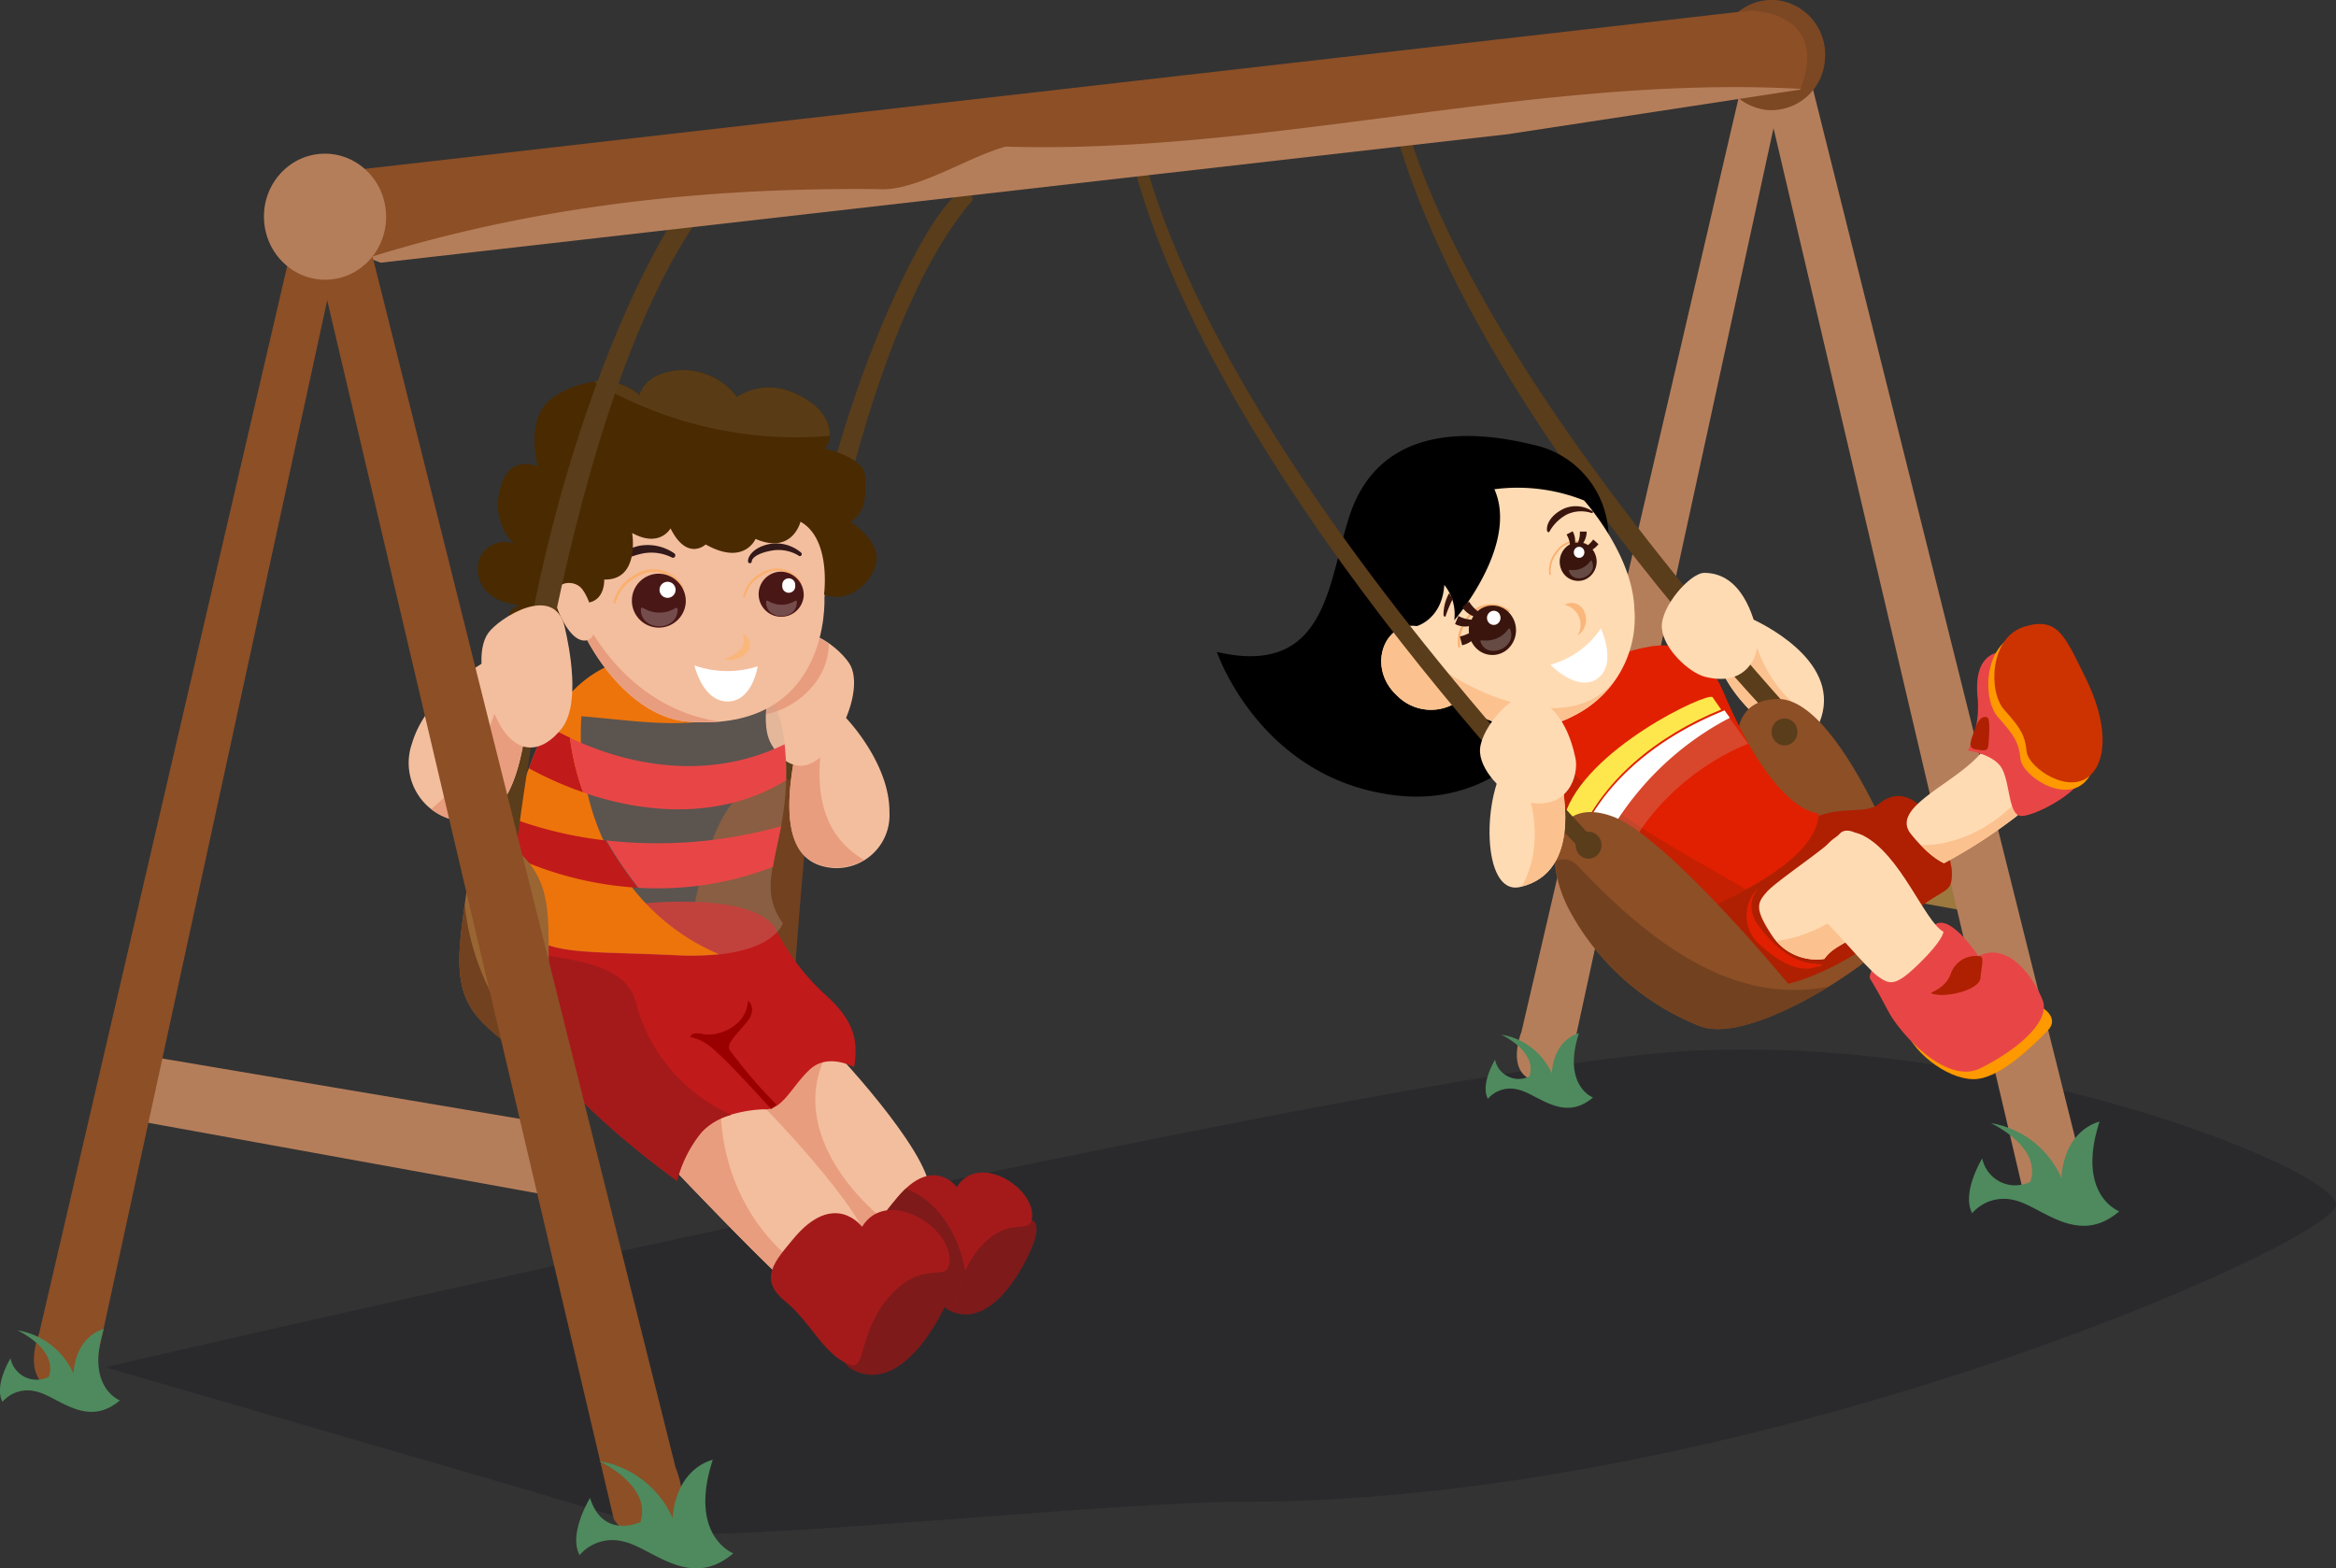<svg xmlns="http://www.w3.org/2000/svg" viewBox="0 0 291 195.36"><rect x="0" y="0" width="291" height="195.36" fill="#333333" stroke="none"/><defs><style>.cls-1{fill:#050012;opacity:0.17;}.cls-2{fill:#9d783f;}.cls-3{fill:#b57e5a;}.cls-4{fill:#7c4723;}.cls-5{fill:#f90;}.cls-6{fill:#e84646;}.cls-7{fill:#ffdbb4;}.cls-8{fill:#fbc28f;}.cls-9{fill:#5a3d1b;}.cls-10{fill:#8c4f26;}.cls-11{fill:#ae2001;}.cls-12{fill:#e12001;}.cls-13{fill:#c52001;}.cls-14{fill:#c3a895;opacity:0.29;}.cls-15{fill:#fff;}.cls-16{fill:#fde74c;}.cls-17{fill:#c30;}.cls-18{fill:#724120;}.cls-19{fill:#3a150d;}.cls-20{fill:#fab77b;}.cls-21{fill:#fab06e;}.cls-22{fill:#664a44;}.cls-23{fill:#f3be9e;}.cls-24{fill:#e89d7e;}.cls-25{fill:#c11a1a;}.cls-26{fill:#a41a1a;}.cls-27{fill:#ed740b;}.cls-28{fill:#9a0000;}.cls-29{fill:#7e1a1a;}.cls-30{fill:#963;}.cls-31{fill:#331919;}.cls-32{fill:#4a1717;}.cls-33{fill:#744c4c;}.cls-34{fill:#4a2a00;}.cls-35{fill:#593c16;}.cls-36{fill:#4e8a5d;}</style></defs><title>Multiple (2)</title><g id="Layer_2" data-name="Layer 2"><g id="Playground_Interactions" data-name="Playground Interactions"><g id="Multiple"><path class="cls-1" d="M13.1,170.31l52,15.12L84,191.07c13.73.42,55.13-4,71-4,63.09,0,136-32.41,136-37s-44-22-83-19S13.1,170.31,13.1,170.31Z"/><path class="cls-2" d="M202.25,98.49l41.15,6.93s4.79,2.74,2.69,6.85l-.09,1.42-45.13-8.19S198.52,100.11,202.25,98.49Z"/><path class="cls-3" d="M224.86,7.18l34,136s2.34,5.4-1.39,7-5.34-1.35-5.34-1.35L220,12S221.67,1,224.86,7.18Z"/><path class="cls-3" d="M216.88,10.91,189.53,128.54s-1.94,4.69,1.3,6,4.57-1.25,4.57-1.25L221.14,15S219.54,5.55,216.88,10.91Z"/><path class="cls-4" d="M214.06,6.36a6.82,6.82,0,0,0,6.16,7.35,6.71,6.71,0,0,0,7.12-6.34A6.82,6.82,0,0,0,221.17,0,6.7,6.7,0,0,0,214.06,6.36Z"/><path class="cls-5" d="M254.31,125.45s2.37,1.31.76,2.94-5.51,5.58-8.66,6-7.86-2.85-9.14-6.29S250.93,123.65,254.31,125.45Z"/><path class="cls-6" d="M232.92,121.84s.87,1.37,2.29,4.1,7.18,9.22,11.44,7.15,8.89-5.76,7.8-8.52-4.22-7.35-8-5.47c0,0-3.33-5.12-5.29-4S232.83,119.22,232.92,121.84Z"/><path class="cls-7" d="M226.35,90.67c-2.34,4.66-11.72-3.88-12.45-9.14s1.17-5.86,4-4.6S230.09,83.22,226.35,90.67Z"/><path class="cls-8" d="M217.94,76.93l0,0c.92,5.49,3.53,10.08,8.67,13a6.51,6.51,0,0,1-.3.75c-2.34,4.66-11.72-3.88-12.45-9.14S215.07,75.67,217.94,76.93Z"/><path class="cls-9" d="M228.78,97.74S181.34,52.09,172.6,11.42c0,0,.17-2.41,1.51.52s3.95,28.18,55.58,83.84C229.69,95.78,231.46,97.94,228.78,97.74Z"/><path class="cls-10" d="M239.22,113.89s-9.3-27-17.79-26.82-4.29,11.8-1.5,16.05S229,123.21,239.22,113.89Z"/><path d="M200.38,66.61a11.84,11.84,0,0,0-9.5-11.23c-9.6-2.35-17.91-1.1-21.76,6.42s-2.11,23-17.53,19.41c0,0,5.33,15.77,22.14,17.85S200.21,83.84,200.38,66.61Z"/><path class="cls-11" d="M226.19,101.78c-3.88,1.68-8.19,5.9-12.1,7.9-13.65,7,2.7,9.25,7.1,12.4s13.11-5.15,17.16-8.44,4.84-2.19,4.8-5-4.16-12.61-9.1-8.5C232.46,101.46,229.45,100.37,226.19,101.78Z"/><path class="cls-7" d="M242.15,107.52s-1.69-.64-4.1-3.63,3.95-5.63,7.6-8.94c3.43-3.11,2.64-5.25,3.32-6.1,1.55-2,6,9.63,2.23,12.83A65.65,65.65,0,0,1,242.15,107.52Z"/><path class="cls-8" d="M252.64,98.17a5,5,0,0,1-1.44,3.51,65.65,65.65,0,0,1-9,5.84,9.21,9.21,0,0,1-2.88-2.24C244.31,105.29,249.22,102.58,252.64,98.17Z"/><path class="cls-11" d="M204.5,114.61s-1.47,6.36,2.65,9.9,11.21,1.39,15.52-1.51,6.09-2.64,6.28-5.45-4.17-12-9.43-8.4S209.36,116.74,204.5,114.61Z"/><path class="cls-12" d="M226.55,101.31s-5.36.29-11.89-15.17c-3.8-9-10.91-4.82-13.75-4.53s-8.56,8.82-8.34,12.32c.2,3.07,5.42,16.44,9.68,22.3C202.86,117.06,226.43,109.78,226.55,101.31Z"/><path class="cls-13" d="M217.52,110.79c-6.76,3.65-14.91,5.93-15.27,5.44-4.26-5.86-9.48-19.23-9.68-22.3a5.52,5.52,0,0,1,.27-1.81C197.57,100.23,208.21,105.29,217.52,110.79Z"/><path class="cls-14" d="M215.31,89.22c.81,1.15,1.64,2.3,2.46,3.42-8.49,3.42-17.2,12.09-16.85,21.93a57.6,57.6,0,0,1-2.81-5.47A37.57,37.57,0,0,1,215.31,89.22Z"/><path class="cls-15" d="M214.83,88.49l.66.92A37.16,37.16,0,0,0,198,109c-.56-1.18-1.11-2.39-1.62-3.59C199.42,97.36,206.83,91.69,214.83,88.49Z"/><path class="cls-16" d="M213.34,86.85l1.07,1.54c-7.86,3.2-15.15,8.86-18.12,16.85-.51-1.21-1-2.42-1.41-3.56C197.34,93.35,212.84,86.11,213.34,86.85Z"/><path class="cls-7" d="M197.33,62.34s6,6.65,6.26,13.41A13.59,13.59,0,0,1,196,89.18a12.33,12.33,0,0,1-14.25-1.9,5.92,5.92,0,0,1-7.66-.58c-3.87-3.53-1.67-9.29,2.4-8.71,0,0,3.14-.84,3.43-5.13a5.82,5.82,0,0,1,1.24,4.41s8.1-9.35,5-16.33A22.39,22.39,0,0,1,197.33,62.34Z"/><path class="cls-8" d="M174.08,78.46C181,86.64,197,93,202,83.35A14,14,0,0,1,196,89.18a12.33,12.33,0,0,1-14.25-1.9,5.92,5.92,0,0,1-7.66-.58C171.06,84,171.73,79.88,174.08,78.46Z"/><path class="cls-7" d="M227.26,119.45a6.63,6.63,0,0,1-6.4-2.74c-2.33-3.48-2-4.21-.76-5.61s7.24-5.31,9.1-7.27,8.28,4.53,5.38,9.12S228.85,117.17,227.26,119.45Z"/><path class="cls-8" d="M235,108.45a5.19,5.19,0,0,1-.42,4.5c-2.89,4.59-5.73,4.22-7.32,6.5a6.69,6.69,0,0,1-6-2.23C226.63,116.52,231.6,113.1,235,108.45Z"/><path class="cls-6" d="M250.32,81.22s-4.7-1-3.95,5.81a12.63,12.63,0,0,1-1.21,6.46s3.29.46,4.25,2.29.81,5.42,2.16,5.83,8.42-3.19,8.21-5.9S254.42,79,250.32,81.22Z"/><path class="cls-5" d="M259.71,97.42c2.08-2.07,2-6.65-.64-12s-3.48-7.72-7.7-6.41-4.49,8.08-2.44,10.36,2.58,3.2,2.77,5.18S257,100.09,259.71,97.42Z"/><path class="cls-17" d="M260.47,96.5c2.08-2.07,2-6.65-.64-12s-3.48-7.74-7.71-6.42-4.49,8.08-2.43,10.36,2.58,3.21,2.77,5.18S257.78,99.17,260.47,96.5Z"/><path class="cls-10" d="M222.76,122.54s-15.22-18.48-22-20.88-9,4.17-5.41,11.45a31.65,31.65,0,0,0,16.44,14.72c6,2.34,21-7.29,24.16-11.36S231.13,120.48,222.76,122.54Z"/><path class="cls-18" d="M196.49,107.8c9.15,9.71,19.41,17.44,31.34,15.1-5.58,3.43-12.43,6.34-16,4.93a31.65,31.65,0,0,1-16.44-14.72,15.51,15.51,0,0,1-1.67-5.82A2.37,2.37,0,0,1,196.49,107.8Z"/><path class="cls-9" d="M197.37,106.26s-48.26-48.54-57-89.21c0,0,.17-2.42,1.51.51s4.78,31.08,56.41,86.74C198.28,104.3,200.05,106.46,197.37,106.26Z"/><path class="cls-9" d="M196.29,105.16a1.66,1.66,0,0,0,1.48,1.8,1.63,1.63,0,0,0,1.72-1.55,1.66,1.66,0,0,0-1.49-1.8A1.63,1.63,0,0,0,196.29,105.16Z"/><path class="cls-9" d="M220.7,91.06a1.67,1.67,0,0,0,1.49,1.8,1.64,1.64,0,0,0,1.71-1.56,1.66,1.66,0,0,0-1.48-1.8A1.64,1.64,0,0,0,220.7,91.06Z"/><path class="cls-7" d="M242.1,116.07s0,1-3,3.93-3.68,2.69-5.19,1.6-6.05-6.75-8.17-8.39,1.53-11.51,6.28-9.17S239.72,114.75,242.1,116.07Z"/><path class="cls-7" d="M189.37,110.49c-4.9,1.15-4.76-11.87-1.4-15.86s5-2.85,5.95.25S197.2,108.67,189.37,110.49Z"/><path class="cls-8" d="M188.14,94.44c3.24-3.75,4.86-2.61,5.78.44s3.23,13.58-4.34,15.55C192.21,105.72,191.5,99,188.14,94.44Z"/><path class="cls-7" d="M189.73,99.81c-1.91-.48-5.16-3.42-5.36-6.06s3.55-6.88,5.29-6.88c4.69,0,6.17,5.53,6.6,7.58S195.41,101.26,189.73,99.81Z"/><path class="cls-7" d="M212.38,84.3c-1.91-.49-5.16-3.43-5.36-6.07s3.55-6.88,5.29-6.87c4.68,0,6.16,5.52,6.6,7.57S218.05,85.74,212.38,84.3Z"/><path class="cls-19" d="M181,74.54a17.34,17.34,0,0,0-.94,2.28.23.23,0,0,1-.24-.23,5.52,5.52,0,0,1,.72-2.73A1.65,1.65,0,0,0,181,74.54Z"/><path class="cls-19" d="M198.48,63.76a.22.22,0,0,1-.3.12,4.15,4.15,0,0,0-3,.21,5.43,5.43,0,0,0-2.2,2.2.22.22,0,0,1-.26-.18c-.12-.65.34-1.92,2.12-2.76A3.74,3.74,0,0,1,198.48,63.76Z"/><path class="cls-20" d="M194.89,75.35a1.7,1.7,0,0,1,2.46.83,2.35,2.35,0,0,1-.86,3A2.52,2.52,0,0,0,194.89,75.35Z"/><path class="cls-15" d="M199.42,78.29a11.12,11.12,0,0,1-6.28,4.51s3.38,3.52,5.87,1.71S199.42,78.29,199.42,78.29Z"/><path class="cls-21" d="M193,71.62l.2,0a3.61,3.61,0,0,1,.87-2.87,2.67,2.67,0,0,1,3.9-.57l.11-.15a2.86,2.86,0,0,0-4.18.58A3.75,3.75,0,0,0,193,71.62Z"/><path class="cls-19" d="M195.58,67.8a3.37,3.37,0,0,0-.43-1.22l.76-.4a2.5,2.5,0,0,1,.3,1.41,2.2,2.2,0,0,1,.36,0,3.36,3.36,0,0,0,.24-1.37l.84,0a2.43,2.43,0,0,1-.43,1.41,2.46,2.46,0,0,1,.59.28,3.32,3.32,0,0,0,.66-.71l.65.58a2.67,2.67,0,0,1-.73.67,2.19,2.19,0,0,1,.33.6,2.44,2.44,0,0,1-1.26,3.14,2.27,2.27,0,0,1-3-1.33A2.48,2.48,0,0,1,195.58,67.8Z"/><path class="cls-22" d="M198.31,69.94a1.37,1.37,0,0,1,0,1.16,1.78,1.78,0,0,1-.89.79,1.68,1.68,0,0,1-1.16.08,1.25,1.25,0,0,1-.8-.79c-.17-.42.46.08,1.54-.38S198.15,69.52,198.31,69.94Z"/><path class="cls-15" d="M197.32,68.54a.7.7,0,0,1-.36.9.66.66,0,0,1-.86-.38.71.71,0,0,1,.37-.9A.65.65,0,0,1,197.32,68.54Z"/><path class="cls-21" d="M181.65,80.64l.26,0A4.6,4.6,0,0,1,183,77a3.38,3.38,0,0,1,4.94-.72l.15-.19a3.62,3.62,0,0,0-5.3.73A4.76,4.76,0,0,0,181.65,80.64Z"/><path class="cls-19" d="M184.07,76.12A4.34,4.34,0,0,1,183,74.93l-.85.7a2.9,2.9,0,0,0,1.39,1.13,3.55,3.55,0,0,0-.23.43,3.94,3.94,0,0,1-1.64-.46l-.41,1A2.7,2.7,0,0,0,183,78a3.17,3.17,0,0,0,0,.87,4.24,4.24,0,0,1-1.14.41l.28,1.1a3.35,3.35,0,0,0,1.14-.51,3.07,3.07,0,0,0,.48.73,2.84,2.84,0,0,0,4.15.17,3.19,3.19,0,0,0,.16-4.36A2.84,2.84,0,0,0,184.07,76.12Z"/><path class="cls-22" d="M188.13,78.42a1.76,1.76,0,0,1-.06,1.48A2.34,2.34,0,0,1,185.45,81a1.67,1.67,0,0,1-1-1c-.2-.54.59.11,2-.48S187.92,77.88,188.13,78.42Z"/><path class="cls-15" d="M186.86,76.63a.9.9,0,0,1-.46,1.15.83.83,0,0,1-1.1-.49.89.89,0,0,1,.47-1.14A.81.81,0,0,1,186.86,76.63Z"/><path class="cls-12" d="M219.17,110.47s-2.21,2.13,0,5,4.45,4.38,6.75,4.56.22.42.22.42-2.4,1.3-6.63-2.53A4.83,4.83,0,0,1,219.17,110.47Z"/><path class="cls-11" d="M246.47,119.1a3.27,3.27,0,0,0-3.44,2.15c-.89,2.49-3.67,2.35-1.83,2.64s5.42-.71,5.51-2.06S247.32,119,246.47,119.1Z"/><path class="cls-11" d="M247.45,89.33s-.75-.37-1.36,1.32-1.1,2.53.16,2.73,1.41.1,1.47-.82S248,89.26,247.45,89.33Z"/><path class="cls-9" d="M98.23,102.4S103.88,45,121.15,24.93c0,0,0-4.09-4.32,2s-18.19,33.4-19.65,74.5C97.18,101.44,97.68,104.4,98.23,102.4Z"/><path class="cls-18" d="M98.66,126s1.09-15.83,1.93-23.4-7.07-7.5-10.72-.48-6,23.09-2.65,24.67S97.28,132.24,98.66,126Z"/><path class="cls-23" d="M105.35,89.39s5.49,5.63,5.45,11.78a6.59,6.59,0,0,1-8.93,6.53c-3.32-1.3-4.16-5.54-3.11-12.14S103.34,86.29,105.35,89.39Z"/><path class="cls-24" d="M98.76,95.56c.74-4.69,2.74-7.38,4.55-7.44-1.78,6.93-2.52,15,4.33,19a6.86,6.86,0,0,1-5.77.53C98.55,106.4,97.71,102.16,98.76,95.56Z"/><path class="cls-23" d="M97.31,81c-.87,2.3-3,8.54-1.24,11.68s4.78,4,7.47.11S106.94,85,106,83,99.2,76.05,97.31,81Z"/><path class="cls-24" d="M97.31,81c1.17-3,3.83-2.28,5.93-.8,0,4.49-3.95,8-7.81,8.77A28.55,28.55,0,0,1,97.31,81Z"/><path class="cls-23" d="M94.61,138.92s8.51,10.6,11.86,13.59,8,.36,9.25-3.52-10-16.43-13.56-19.94S88.93,131.77,94.61,138.92Z"/><path class="cls-24" d="M102.16,129.05c.37.36.83.84,1.34,1.37-5.17,8.25.83,17.52,8.4,22.91a4.88,4.88,0,0,1-5.43-.82c-3.35-3-11.86-13.59-11.86-13.59C88.93,131.77,98.61,125.54,102.16,129.05Z"/><path class="cls-23" d="M84.39,146.1s9.72,10.2,13.07,13.19,9.86,1.5,11.08-2.39-11.83-17.57-15.38-21.07S78.71,139,84.39,146.1Z"/><path class="cls-24" d="M89.92,134.91c-1.16,10.86,4.55,21.67,14.8,25.5a7.45,7.45,0,0,1-7.26-1.12c-3.35-3-13.07-13.19-13.07-13.19C80,140.56,85.54,135.35,89.92,134.91Z"/><path class="cls-25" d="M96.47,115.43a28.75,28.75,0,0,0,6.29,8.44c4,3.54,4.08,6.12,3.64,9.07,0,0-3.19-1.82-5.47.24s-3.44,5.21-5.8,5c0,0-5.46.09-7.79,2.9a15.62,15.62,0,0,0-3,6s-12.43-8.9-16-15.15-3.74-14.46-.5-16.7S92.34,109.89,96.47,115.43Z"/><path class="cls-26" d="M79.4,125.58a21.24,21.24,0,0,0,11.71,13.29,7.79,7.79,0,0,0-3.77,2.24,15.62,15.62,0,0,0-3,6s-12.43-8.9-16-15.15c-2.53-4.38-3.35-9.74-2.49-13.32C72.11,119.71,78.5,120.15,79.4,125.58Z"/><path class="cls-14" d="M93.58,85.19s4.11,0,4.35,10.29-4.15,14.27-.41,19.53c0,0-1.26,4.55-13.24,4s-15.81.12-19.68-3.49-1.64-12.73,2.17-22S78.31,77.4,93.58,85.19Z"/><path class="cls-27" d="M66.77,93.44c3.8-9.33,11.54-16,26.81-8.25a2.83,2.83,0,0,1,1.74.91c-4.89,5.82-15.12,3.71-22.89,3.12C71.55,102,78.1,114,89.56,118.86a33.83,33.83,0,0,1-5.28.12c-12-.58-15.81.12-19.68-3.49S63,102.76,66.77,93.44Z"/><path class="cls-6" d="M97.29,102.92c-.36,1.93-.78,3.57-1,5.06a39.62,39.62,0,0,1-16.76,2.6,49.5,49.5,0,0,1-4-5.89A57.05,57.05,0,0,0,97.29,102.92Z"/><path class="cls-25" d="M62.88,106.18a40.36,40.36,0,0,1,.93-4.24,49.57,49.57,0,0,0,11.64,2.75,49.5,49.5,0,0,0,4,5.89A42.93,42.93,0,0,1,62.88,106.18Z"/><path class="cls-25" d="M66.77,93.44a26.34,26.34,0,0,1,1.42-3c.92.52,1.86,1,2.82,1.45a30.93,30.93,0,0,0,1.63,6.8,43.89,43.89,0,0,1-6.77-3C66.16,95,66.45,94.2,66.77,93.44Z"/><path class="cls-6" d="M97.74,92.71c.09.84.16,1.74.19,2.77,0,.59,0,1.16,0,1.71-7.44,4.61-16.72,4.48-25.28,1.52A30.93,30.93,0,0,1,71,91.91C79.49,95.92,89.15,96.92,97.74,92.71Z"/><path class="cls-23" d="M102.7,74.45s.89,16.81-17,15.45C77.15,89.26,70.43,77,70.79,71.85c.52-7.59,8.93-14.91,18.95-13.48S104.19,64.44,102.7,74.45Z"/><path class="cls-24" d="M89.6,89.88a23.39,23.39,0,0,1-3.94,0c-8.2-.62-14.71-12-14.87-17.44C74,81.68,80.72,88.58,89.6,89.88Z"/><path class="cls-28" d="M96.08,138.16s-4.63-5.08-6.08-6.43-2.22-2.16-4-2.54c0,0,0-.74,1.57-.38s5.38-.71,5.62-4.17c0,0,1.24,1-.19,2.72S90.48,130,90.9,130.8a64.09,64.09,0,0,0,5.81,6.79Z"/><path class="cls-29" d="M128.51,152s1,.08.46,2.18-5,11.69-10.57,9.13S125.23,149.18,128.51,152Z"/><path class="cls-26" d="M111.74,149.23c-1.79,2.18-3.77,4.21-.86,6.58s4.35,6.05,7.15,6.9c1.51.46.85-3.51,3.9-7.13,3.56-4.23,6.18-1.82,6.58-3.57.88-3.8-6.55-8.65-9.32-4.14C119.19,147.87,116.21,143.78,111.74,149.23Z"/><path class="cls-29" d="M112.84,148.06c3.87,1.42,6.56,5.57,7.4,10.24-1.17,2.62-1.08,4.76-2.21,4.41-2.8-.85-4.25-4.54-7.15-6.9s-.93-4.4.86-6.58A12.77,12.77,0,0,1,112.84,148.06Z"/><path class="cls-29" d="M118.21,157.64s1.18.09.53,2.52-5.84,13.58-12.27,10.59S114.4,154.36,118.21,157.64Z"/><path class="cls-26" d="M98.75,154.41c-2.08,2.53-4.37,4.89-1,7.63s5,7,8.3,8c1.75.53,1-4.07,4.52-8.28,4.13-4.91,7.17-2.12,7.64-4.14,1-4.41-7.61-10-10.82-4.81C107.39,152.83,103.93,148.09,98.75,154.41Z"/><path class="cls-30" d="M68.29,131.94c1.07,2.34-6.72-2.25-9.31-5.93s-1.82-8.1-.86-15,3.39-8,6.95-4.45,3.27,7.47,3.28,14.18S67.47,130.14,68.29,131.94Z"/><path class="cls-18" d="M68.05,132.58c-1.44,0-7-3.58-9.07-6.57-2.37-3.37-1.92-7.38-1.09-13.31A31,31,0,0,0,68.05,132.58Z"/><path class="cls-31" d="M84,68.93a.32.32,0,0,1,.07.43.29.29,0,0,1-.4.07A5.72,5.72,0,0,0,79.8,69c-2.22.54-3.06,1.37-3,1.89a.29.29,0,1,1-.58,0c0-.83.86-2.29,3.36-2.89A5.81,5.81,0,0,1,84,68.93Z"/><path class="cls-31" d="M99.81,68.85a.26.26,0,0,1,0,.35.23.23,0,0,1-.34,0,4.84,4.84,0,0,0-3.18-.64c-1.87.3-2.61.93-2.64,1.36a.24.24,0,0,1-.25.24.25.25,0,0,1-.22-.27c0-.69.85-1.84,2.94-2.17A4.85,4.85,0,0,1,99.81,68.85Z"/><path class="cls-21" d="M76.39,75.11l.28.09a5.17,5.17,0,0,1,2.71-3.35,3.91,3.91,0,0,1,5.55,1.51l.25-.14a4.21,4.21,0,0,0-6-1.67A5.34,5.34,0,0,0,76.39,75.11Z"/><path class="cls-32" d="M85.43,75a3.36,3.36,0,1,1-3.33-3.54A3.43,3.43,0,0,1,85.43,75Z"/><path class="cls-33" d="M84.41,75.94a2,2,0,0,1-.68,1.53,2.39,2.39,0,0,1-1.62.54,2.42,2.42,0,0,1-1.61-.56,1.93,1.93,0,0,1-.66-1.54c0-.66.58.38,2.28.4S84.41,75.28,84.41,75.94Z"/><path class="cls-15" d="M84.16,73.47a1,1,0,1,1-1-1A1,1,0,0,1,84.16,73.47Z"/><path class="cls-21" d="M92.56,74.32l.23.08a4.3,4.3,0,0,1,2.27-2.81,3.28,3.28,0,0,1,4.65,1.26l.2-.11a3.53,3.53,0,0,0-5-1.4A4.38,4.38,0,0,0,92.56,74.32Z"/><path class="cls-32" d="M100.12,74.21a2.81,2.81,0,1,1-2.79-3A2.9,2.9,0,0,1,100.12,74.21Z"/><path class="cls-33" d="M99.26,75a1.68,1.68,0,0,1-.56,1.29,2.23,2.23,0,0,1-2.71,0A1.67,1.67,0,0,1,95.44,75c0-.56.48.32,1.91.33S99.27,74.46,99.26,75Z"/><path class="cls-15" d="M99.06,72.94a.81.81,0,1,1-1.61,0,.81.81,0,1,1,1.61,0Z"/><path class="cls-20" d="M92.47,78.87a1.6,1.6,0,0,1,.78,2.2,2.84,2.84,0,0,1-3.12,1C90.19,82.11,93.51,81.16,92.47,78.87Z"/><path class="cls-15" d="M94.39,83a12.35,12.35,0,0,1-7.88-.11s1,4.47,4.11,4.49S94.39,83,94.39,83Z"/><path class="cls-34" d="M102.65,74.07s.95-6.92-2.93-9.08c0,0-1,4.12-5.6,2.14,0,0-1.42,3.39-6.21.69,0,0-2.29,2.16-4.38-2,0,0-1.35,2.47-4.78.57,0,0,1,5.91-3.48,5.8,0,0,.21,3.75-3.75,2.75,0,0,.64,4.48-5,3.12s-1.71-2.7-1.71-2.7-4.5-.11-5.2-3.66,3-4.91,4.53-3.85A6.88,6.88,0,0,1,62.29,61c1-4.58,4.71-2.9,4.71-2.9s-1.72-6,1.77-8.5S77,46.7,79.71,49.24c0,0,.42-2.77,5-3.12a8.42,8.42,0,0,1,7.12,3.34,7.35,7.35,0,0,1,7.38-.37c4.37,2,4.85,5.27,3.56,6.8,0,0,4.91,1.07,5,3.41s.17,4.44-1.81,5.69c0,0,3.62,2.38,3.21,4.91S105.89,75.25,102.65,74.07Z"/><path class="cls-35" d="M74,47.57a7.11,7.11,0,0,1,5.68,1.67s.42-2.77,5-3.12a8.42,8.42,0,0,1,7.12,3.34,7.35,7.35,0,0,1,7.38-.37c3.18,1.43,4.29,3.56,4.16,5.21A49.55,49.55,0,0,1,74,47.57Z"/><path class="cls-23" d="M73.58,79.53s-1.69,1.53-3.76-2.78,1.27-4.71,2.46-3.63S74.75,78.62,73.58,79.53Z"/><path class="cls-9" d="M63.6,111.77S70,46.58,89.6,23.86c0,0,0-4.64-4.9,2.28S64.06,64,62.41,110.68C62.41,110.68,63,114,63.6,111.77Z"/><path class="cls-23" d="M60.58,82.35s-7.39,3.91-9.25,10.24a7.31,7.31,0,0,0,7.15,9.75c3.81-.21,6-4.27,7-11.41S63.59,79.84,60.58,82.35Z"/><path class="cls-24" d="M63.05,81.73c1.85.67,3.08,4.12,2.39,9.2-1,7.14-3.15,11.2-7,11.41a7.42,7.42,0,0,1-4.73-1.56C59,96.53,62.64,88.69,63.05,81.73Z"/><path class="cls-9" d="M61.42,111.21a1.68,1.68,0,0,0,1.36,1.9,1.63,1.63,0,0,0,1.59-1.68,1.51,1.51,0,1,0-3-.22Z"/><path class="cls-23" d="M70.35,78.12c.6,2.6,2,9.6-.4,12.65s-5.7,3.55-8-1.1-2.47-8.9-1.15-10.79S69.08,72.55,70.35,78.12Z"/><path class="cls-10" d="M224.28,11.15,47.47,32.68s-7.12-1.63-5.42-11.26L218,1.32S228.07,1.27,224.28,11.15Z"/><path class="cls-3" d="M109.39,23.56c4.63.36,11.14-4,15.88-5.3,32.78,1,66.31-9,99-7.19a.32.32,0,0,1,0,.09l-36.45,5.56-140.36,16A6.69,6.69,0,0,1,46,32.07C66.12,25.79,87.23,23.33,109.39,23.56Z"/><path class="cls-3" d="M19.42,131.72l47,7.93s5.47,3.12,3.08,7.82l-.12,1.62-51.58-9.35S15.15,133.57,19.42,131.72Z"/><path class="cls-10" d="M45.26,27.36,84.15,182.77s2.67,6.17-1.59,8-6.1-1.55-6.1-1.55L39.7,32.9S41.61,20.3,45.26,27.36Z"/><path class="cls-10" d="M36.13,31.62,4.88,166.07S2.66,171.43,6.36,173s5.23-1.43,5.23-1.43L41,36.31S39.18,25.49,36.13,31.62Z"/><ellipse class="cls-3" cx="40.49" cy="26.99" rx="7.61" ry="7.85" transform="translate(-1.05 1.65) rotate(-2.3)"/><path class="cls-36" d="M264,150.89s-5.42-2-2.46-11.17c0,0-4.33.89-4.75,7A11.68,11.68,0,0,0,248,139.9s6.39,2.93,4.93,7.3a4.19,4.19,0,0,1-6-2.9s-2.62,4.27-1.25,6.82a5.2,5.2,0,0,1,5.16-1.64C254.23,150.15,258.78,155.38,264,150.89Z"/><path class="cls-36" d="M198.44,136.71s-3.86-1.46-1.75-8c0,0-3.09.63-3.38,5a8.31,8.31,0,0,0-6.3-4.83s4.55,2.09,3.51,5.2a3,3,0,0,1-4.28-2.07s-1.87,3.05-.89,4.86A3.69,3.69,0,0,1,189,135.7C191.48,136.18,194.72,139.9,198.44,136.71Z"/><path class="cls-36" d="M91.35,193.49s-5.65-2.13-2.56-11.65c0,0-4.51.92-5,7.26A12.18,12.18,0,0,0,74.62,182s6.67,3.05,5.14,7.6c0,0-4.6,2.2-6.26-3,0,0-2.74,4.46-1.3,7.11A5.39,5.39,0,0,1,77.57,192C81.16,192.71,85.91,198.16,91.35,193.49Z"/><path class="cls-36" d="M14.93,174.44s-4.31-1.62-2-8.89c0,0-3.44.72-3.78,5.54a9.27,9.27,0,0,0-7-5.38S7.25,168,6.08,171.5a3.32,3.32,0,0,1-4.77-2.3s-2.09,3.4-1,5.42a4.1,4.1,0,0,1,4.09-1.31C7.16,173.85,10.77,178,14.93,174.44Z"/></g></g></g></svg>
